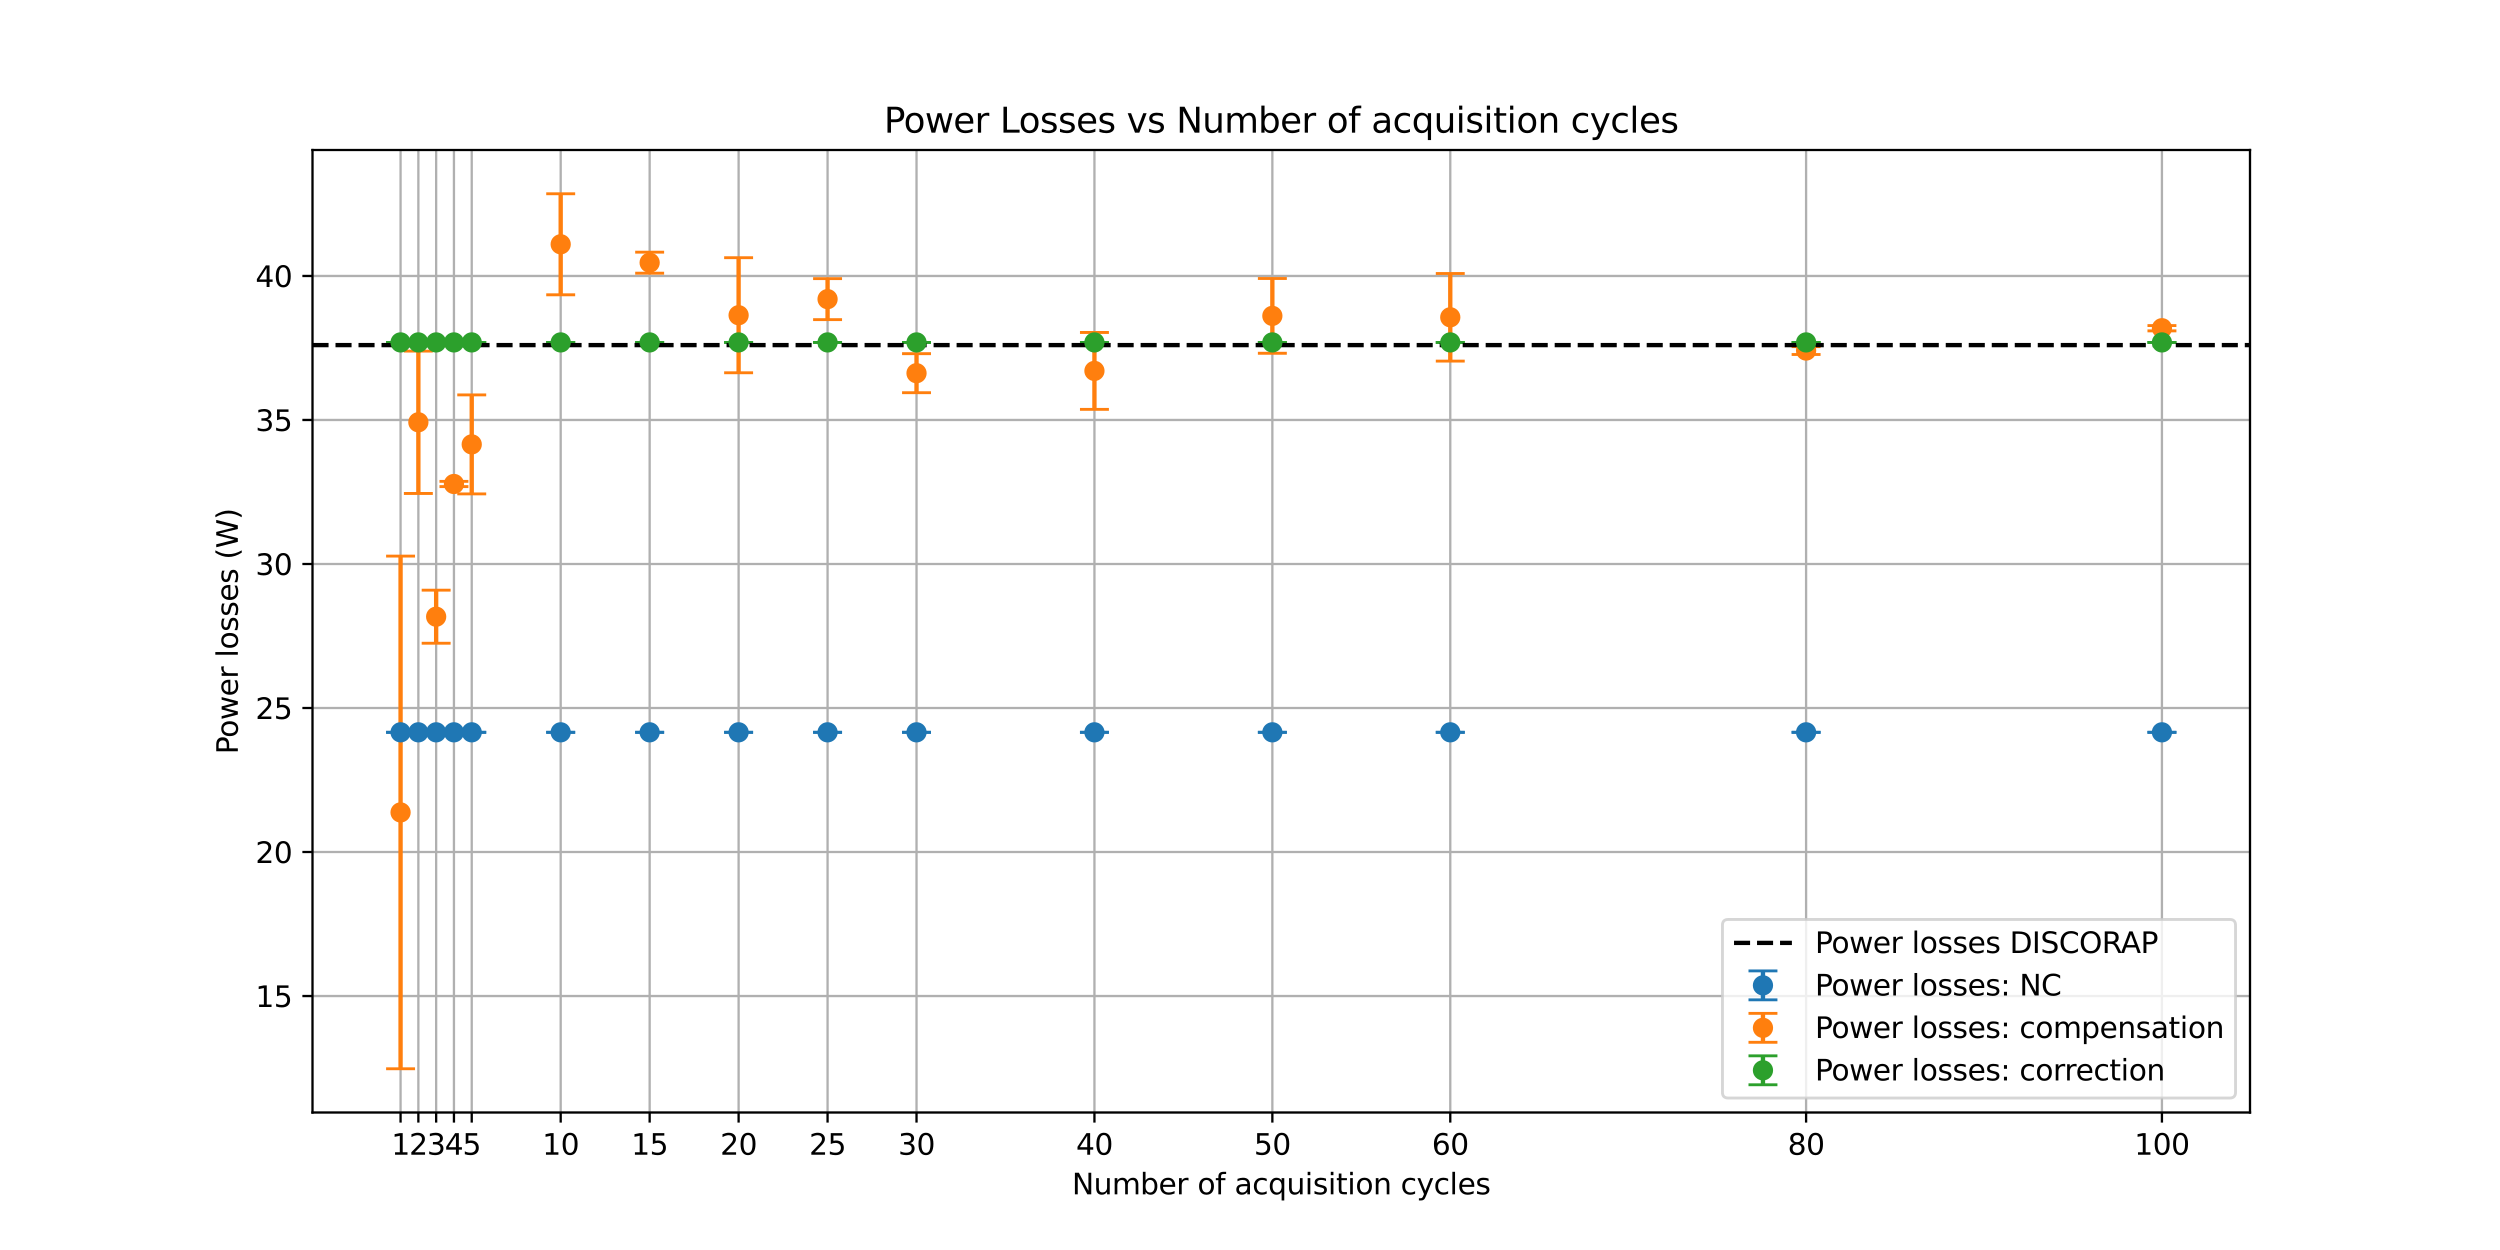 <?xml version="1.0" encoding="utf-8" standalone="no"?>
<!DOCTYPE svg PUBLIC "-//W3C//DTD SVG 1.1//EN"
  "http://www.w3.org/Graphics/SVG/1.1/DTD/svg11.dtd">
<svg xmlns:xlink="http://www.w3.org/1999/xlink" width="864pt" height="432pt" viewBox="0 0 864 432" xmlns="http://www.w3.org/2000/svg" version="1.1">
 <defs>
  <style type="text/css">*{stroke-linejoin: round; stroke-linecap: butt}</style>
 </defs>
 <g id="figure_1">
  <g id="patch_1">
   <path d="M 0 432 
L 864 432 
L 864 0 
L 0 0 
z
" style="fill: #ffffff"/>
  </g>
  <g id="axes_1">
   <g id="patch_2">
    <path d="M 108 384.48 
L 777.6 384.48 
L 777.6 51.84 
L 108 51.84 
z
" style="fill: #ffffff"/>
   </g>
   <g id="matplotlib.axis_1">
    <g id="xtick_1">
     <g id="line2d_1">
      <path d="M 138.436 384.48 
L 138.436 51.84 
" clip-path="url(#pcfc35487fc)" style="fill: none; stroke: #b0b0b0; stroke-width: 0.8; stroke-linecap: square"/>
     </g>
     <g id="line2d_2">
      <defs>
       <path id="meacc32cd2b" d="M 0 0 
L 0 3.5 
" style="stroke: #000000; stroke-width: 0.8"/>
      </defs>
      <g>
       <use xlink:href="#meacc32cd2b" x="138.436" y="384.48" style="stroke: #000000; stroke-width: 0.8"/>
      </g>
     </g>
     <g id="text_1">
      <!-- 1 -->
      <g transform="translate(135.255 399.078) scale(0.1 -0.1)">
       <defs>
        <path id="DejaVuSans-31" d="M 794 531 
L 1825 531 
L 1825 4091 
L 703 3866 
L 703 4441 
L 1819 4666 
L 2450 4666 
L 2450 531 
L 3481 531 
L 3481 0 
L 794 0 
L 794 531 
z
" transform="scale(0.016)"/>
       </defs>
       <use xlink:href="#DejaVuSans-31"/>
      </g>
     </g>
    </g>
    <g id="xtick_2">
     <g id="line2d_3">
      <path d="M 144.585 384.48 
L 144.585 51.84 
" clip-path="url(#pcfc35487fc)" style="fill: none; stroke: #b0b0b0; stroke-width: 0.8; stroke-linecap: square"/>
     </g>
     <g id="line2d_4">
      <g>
       <use xlink:href="#meacc32cd2b" x="144.585" y="384.48" style="stroke: #000000; stroke-width: 0.8"/>
      </g>
     </g>
     <g id="text_2">
      <!-- 2 -->
      <g transform="translate(141.404 399.078) scale(0.1 -0.1)">
       <defs>
        <path id="DejaVuSans-32" d="M 1228 531 
L 3431 531 
L 3431 0 
L 469 0 
L 469 531 
Q 828 903 1448 1529 
Q 2069 2156 2228 2338 
Q 2531 2678 2651 2914 
Q 2772 3150 2772 3378 
Q 2772 3750 2511 3984 
Q 2250 4219 1831 4219 
Q 1534 4219 1204 4116 
Q 875 4013 500 3803 
L 500 4441 
Q 881 4594 1212 4672 
Q 1544 4750 1819 4750 
Q 2544 4750 2975 4387 
Q 3406 4025 3406 3419 
Q 3406 3131 3298 2873 
Q 3191 2616 2906 2266 
Q 2828 2175 2409 1742 
Q 1991 1309 1228 531 
z
" transform="scale(0.016)"/>
       </defs>
       <use xlink:href="#DejaVuSans-32"/>
      </g>
     </g>
    </g>
    <g id="xtick_3">
     <g id="line2d_5">
      <path d="M 150.734 384.48 
L 150.734 51.84 
" clip-path="url(#pcfc35487fc)" style="fill: none; stroke: #b0b0b0; stroke-width: 0.8; stroke-linecap: square"/>
     </g>
     <g id="line2d_6">
      <g>
       <use xlink:href="#meacc32cd2b" x="150.734" y="384.48" style="stroke: #000000; stroke-width: 0.8"/>
      </g>
     </g>
     <g id="text_3">
      <!-- 3 -->
      <g transform="translate(147.553 399.078) scale(0.1 -0.1)">
       <defs>
        <path id="DejaVuSans-33" d="M 2597 2516 
Q 3050 2419 3304 2112 
Q 3559 1806 3559 1356 
Q 3559 666 3084 287 
Q 2609 -91 1734 -91 
Q 1441 -91 1130 -33 
Q 819 25 488 141 
L 488 750 
Q 750 597 1062 519 
Q 1375 441 1716 441 
Q 2309 441 2620 675 
Q 2931 909 2931 1356 
Q 2931 1769 2642 2001 
Q 2353 2234 1838 2234 
L 1294 2234 
L 1294 2753 
L 1863 2753 
Q 2328 2753 2575 2939 
Q 2822 3125 2822 3475 
Q 2822 3834 2567 4026 
Q 2313 4219 1838 4219 
Q 1578 4219 1281 4162 
Q 984 4106 628 3988 
L 628 4550 
Q 988 4650 1302 4700 
Q 1616 4750 1894 4750 
Q 2613 4750 3031 4423 
Q 3450 4097 3450 3541 
Q 3450 3153 3228 2886 
Q 3006 2619 2597 2516 
z
" transform="scale(0.016)"/>
       </defs>
       <use xlink:href="#DejaVuSans-33"/>
      </g>
     </g>
    </g>
    <g id="xtick_4">
     <g id="line2d_7">
      <path d="M 156.883 384.48 
L 156.883 51.84 
" clip-path="url(#pcfc35487fc)" style="fill: none; stroke: #b0b0b0; stroke-width: 0.8; stroke-linecap: square"/>
     </g>
     <g id="line2d_8">
      <g>
       <use xlink:href="#meacc32cd2b" x="156.883" y="384.48" style="stroke: #000000; stroke-width: 0.8"/>
      </g>
     </g>
     <g id="text_4">
      <!-- 4 -->
      <g transform="translate(153.701 399.078) scale(0.1 -0.1)">
       <defs>
        <path id="DejaVuSans-34" d="M 2419 4116 
L 825 1625 
L 2419 1625 
L 2419 4116 
z
M 2253 4666 
L 3047 4666 
L 3047 1625 
L 3713 1625 
L 3713 1100 
L 3047 1100 
L 3047 0 
L 2419 0 
L 2419 1100 
L 313 1100 
L 313 1709 
L 2253 4666 
z
" transform="scale(0.016)"/>
       </defs>
       <use xlink:href="#DejaVuSans-34"/>
      </g>
     </g>
    </g>
    <g id="xtick_5">
     <g id="line2d_9">
      <path d="M 163.031 384.48 
L 163.031 51.84 
" clip-path="url(#pcfc35487fc)" style="fill: none; stroke: #b0b0b0; stroke-width: 0.8; stroke-linecap: square"/>
     </g>
     <g id="line2d_10">
      <g>
       <use xlink:href="#meacc32cd2b" x="163.031" y="384.48" style="stroke: #000000; stroke-width: 0.8"/>
      </g>
     </g>
     <g id="text_5">
      <!-- 5 -->
      <g transform="translate(159.85 399.078) scale(0.1 -0.1)">
       <defs>
        <path id="DejaVuSans-35" d="M 691 4666 
L 3169 4666 
L 3169 4134 
L 1269 4134 
L 1269 2991 
Q 1406 3038 1543 3061 
Q 1681 3084 1819 3084 
Q 2600 3084 3056 2656 
Q 3513 2228 3513 1497 
Q 3513 744 3044 326 
Q 2575 -91 1722 -91 
Q 1428 -91 1123 -41 
Q 819 9 494 109 
L 494 744 
Q 775 591 1075 516 
Q 1375 441 1709 441 
Q 2250 441 2565 725 
Q 2881 1009 2881 1497 
Q 2881 1984 2565 2268 
Q 2250 2553 1709 2553 
Q 1456 2553 1204 2497 
Q 953 2441 691 2322 
L 691 4666 
z
" transform="scale(0.016)"/>
       </defs>
       <use xlink:href="#DejaVuSans-35"/>
      </g>
     </g>
    </g>
    <g id="xtick_6">
     <g id="line2d_11">
      <path d="M 193.775 384.48 
L 193.775 51.84 
" clip-path="url(#pcfc35487fc)" style="fill: none; stroke: #b0b0b0; stroke-width: 0.8; stroke-linecap: square"/>
     </g>
     <g id="line2d_12">
      <g>
       <use xlink:href="#meacc32cd2b" x="193.775" y="384.48" style="stroke: #000000; stroke-width: 0.8"/>
      </g>
     </g>
     <g id="text_6">
      <!-- 10 -->
      <g transform="translate(187.413 399.078) scale(0.1 -0.1)">
       <defs>
        <path id="DejaVuSans-30" d="M 2034 4250 
Q 1547 4250 1301 3770 
Q 1056 3291 1056 2328 
Q 1056 1369 1301 889 
Q 1547 409 2034 409 
Q 2525 409 2770 889 
Q 3016 1369 3016 2328 
Q 3016 3291 2770 3770 
Q 2525 4250 2034 4250 
z
M 2034 4750 
Q 2819 4750 3233 4129 
Q 3647 3509 3647 2328 
Q 3647 1150 3233 529 
Q 2819 -91 2034 -91 
Q 1250 -91 836 529 
Q 422 1150 422 2328 
Q 422 3509 836 4129 
Q 1250 4750 2034 4750 
z
" transform="scale(0.016)"/>
       </defs>
       <use xlink:href="#DejaVuSans-31"/>
       <use xlink:href="#DejaVuSans-30" x="63.623"/>
      </g>
     </g>
    </g>
    <g id="xtick_7">
     <g id="line2d_13">
      <path d="M 224.519 384.48 
L 224.519 51.84 
" clip-path="url(#pcfc35487fc)" style="fill: none; stroke: #b0b0b0; stroke-width: 0.8; stroke-linecap: square"/>
     </g>
     <g id="line2d_14">
      <g>
       <use xlink:href="#meacc32cd2b" x="224.519" y="384.48" style="stroke: #000000; stroke-width: 0.8"/>
      </g>
     </g>
     <g id="text_7">
      <!-- 15 -->
      <g transform="translate(218.157 399.078) scale(0.1 -0.1)">
       <use xlink:href="#DejaVuSans-31"/>
       <use xlink:href="#DejaVuSans-35" x="63.623"/>
      </g>
     </g>
    </g>
    <g id="xtick_8">
     <g id="line2d_15">
      <path d="M 255.263 384.48 
L 255.263 51.84 
" clip-path="url(#pcfc35487fc)" style="fill: none; stroke: #b0b0b0; stroke-width: 0.8; stroke-linecap: square"/>
     </g>
     <g id="line2d_16">
      <g>
       <use xlink:href="#meacc32cd2b" x="255.263" y="384.48" style="stroke: #000000; stroke-width: 0.8"/>
      </g>
     </g>
     <g id="text_8">
      <!-- 20 -->
      <g transform="translate(248.9 399.078) scale(0.1 -0.1)">
       <use xlink:href="#DejaVuSans-32"/>
       <use xlink:href="#DejaVuSans-30" x="63.623"/>
      </g>
     </g>
    </g>
    <g id="xtick_9">
     <g id="line2d_17">
      <path d="M 286.007 384.48 
L 286.007 51.84 
" clip-path="url(#pcfc35487fc)" style="fill: none; stroke: #b0b0b0; stroke-width: 0.8; stroke-linecap: square"/>
     </g>
     <g id="line2d_18">
      <g>
       <use xlink:href="#meacc32cd2b" x="286.007" y="384.48" style="stroke: #000000; stroke-width: 0.8"/>
      </g>
     </g>
     <g id="text_9">
      <!-- 25 -->
      <g transform="translate(279.644 399.078) scale(0.1 -0.1)">
       <use xlink:href="#DejaVuSans-32"/>
       <use xlink:href="#DejaVuSans-35" x="63.623"/>
      </g>
     </g>
    </g>
    <g id="xtick_10">
     <g id="line2d_19">
      <path d="M 316.75 384.48 
L 316.75 51.84 
" clip-path="url(#pcfc35487fc)" style="fill: none; stroke: #b0b0b0; stroke-width: 0.8; stroke-linecap: square"/>
     </g>
     <g id="line2d_20">
      <g>
       <use xlink:href="#meacc32cd2b" x="316.75" y="384.48" style="stroke: #000000; stroke-width: 0.8"/>
      </g>
     </g>
     <g id="text_10">
      <!-- 30 -->
      <g transform="translate(310.388 399.078) scale(0.1 -0.1)">
       <use xlink:href="#DejaVuSans-33"/>
       <use xlink:href="#DejaVuSans-30" x="63.623"/>
      </g>
     </g>
    </g>
    <g id="xtick_11">
     <g id="line2d_21">
      <path d="M 378.238 384.48 
L 378.238 51.84 
" clip-path="url(#pcfc35487fc)" style="fill: none; stroke: #b0b0b0; stroke-width: 0.8; stroke-linecap: square"/>
     </g>
     <g id="line2d_22">
      <g>
       <use xlink:href="#meacc32cd2b" x="378.238" y="384.48" style="stroke: #000000; stroke-width: 0.8"/>
      </g>
     </g>
     <g id="text_11">
      <!-- 40 -->
      <g transform="translate(371.876 399.078) scale(0.1 -0.1)">
       <use xlink:href="#DejaVuSans-34"/>
       <use xlink:href="#DejaVuSans-30" x="63.623"/>
      </g>
     </g>
    </g>
    <g id="xtick_12">
     <g id="line2d_23">
      <path d="M 439.726 384.48 
L 439.726 51.84 
" clip-path="url(#pcfc35487fc)" style="fill: none; stroke: #b0b0b0; stroke-width: 0.8; stroke-linecap: square"/>
     </g>
     <g id="line2d_24">
      <g>
       <use xlink:href="#meacc32cd2b" x="439.726" y="384.48" style="stroke: #000000; stroke-width: 0.8"/>
      </g>
     </g>
     <g id="text_12">
      <!-- 50 -->
      <g transform="translate(433.363 399.078) scale(0.1 -0.1)">
       <use xlink:href="#DejaVuSans-35"/>
       <use xlink:href="#DejaVuSans-30" x="63.623"/>
      </g>
     </g>
    </g>
    <g id="xtick_13">
     <g id="line2d_25">
      <path d="M 501.213 384.48 
L 501.213 51.84 
" clip-path="url(#pcfc35487fc)" style="fill: none; stroke: #b0b0b0; stroke-width: 0.8; stroke-linecap: square"/>
     </g>
     <g id="line2d_26">
      <g>
       <use xlink:href="#meacc32cd2b" x="501.213" y="384.48" style="stroke: #000000; stroke-width: 0.8"/>
      </g>
     </g>
     <g id="text_13">
      <!-- 60 -->
      <g transform="translate(494.851 399.078) scale(0.1 -0.1)">
       <defs>
        <path id="DejaVuSans-36" d="M 2113 2584 
Q 1688 2584 1439 2293 
Q 1191 2003 1191 1497 
Q 1191 994 1439 701 
Q 1688 409 2113 409 
Q 2538 409 2786 701 
Q 3034 994 3034 1497 
Q 3034 2003 2786 2293 
Q 2538 2584 2113 2584 
z
M 3366 4563 
L 3366 3988 
Q 3128 4100 2886 4159 
Q 2644 4219 2406 4219 
Q 1781 4219 1451 3797 
Q 1122 3375 1075 2522 
Q 1259 2794 1537 2939 
Q 1816 3084 2150 3084 
Q 2853 3084 3261 2657 
Q 3669 2231 3669 1497 
Q 3669 778 3244 343 
Q 2819 -91 2113 -91 
Q 1303 -91 875 529 
Q 447 1150 447 2328 
Q 447 3434 972 4092 
Q 1497 4750 2381 4750 
Q 2619 4750 2861 4703 
Q 3103 4656 3366 4563 
z
" transform="scale(0.016)"/>
       </defs>
       <use xlink:href="#DejaVuSans-36"/>
       <use xlink:href="#DejaVuSans-30" x="63.623"/>
      </g>
     </g>
    </g>
    <g id="xtick_14">
     <g id="line2d_27">
      <path d="M 624.188 384.48 
L 624.188 51.84 
" clip-path="url(#pcfc35487fc)" style="fill: none; stroke: #b0b0b0; stroke-width: 0.8; stroke-linecap: square"/>
     </g>
     <g id="line2d_28">
      <g>
       <use xlink:href="#meacc32cd2b" x="624.188" y="384.48" style="stroke: #000000; stroke-width: 0.8"/>
      </g>
     </g>
     <g id="text_14">
      <!-- 80 -->
      <g transform="translate(617.826 399.078) scale(0.1 -0.1)">
       <defs>
        <path id="DejaVuSans-38" d="M 2034 2216 
Q 1584 2216 1326 1975 
Q 1069 1734 1069 1313 
Q 1069 891 1326 650 
Q 1584 409 2034 409 
Q 2484 409 2743 651 
Q 3003 894 3003 1313 
Q 3003 1734 2745 1975 
Q 2488 2216 2034 2216 
z
M 1403 2484 
Q 997 2584 770 2862 
Q 544 3141 544 3541 
Q 544 4100 942 4425 
Q 1341 4750 2034 4750 
Q 2731 4750 3128 4425 
Q 3525 4100 3525 3541 
Q 3525 3141 3298 2862 
Q 3072 2584 2669 2484 
Q 3125 2378 3379 2068 
Q 3634 1759 3634 1313 
Q 3634 634 3220 271 
Q 2806 -91 2034 -91 
Q 1263 -91 848 271 
Q 434 634 434 1313 
Q 434 1759 690 2068 
Q 947 2378 1403 2484 
z
M 1172 3481 
Q 1172 3119 1398 2916 
Q 1625 2713 2034 2713 
Q 2441 2713 2670 2916 
Q 2900 3119 2900 3481 
Q 2900 3844 2670 4047 
Q 2441 4250 2034 4250 
Q 1625 4250 1398 4047 
Q 1172 3844 1172 3481 
z
" transform="scale(0.016)"/>
       </defs>
       <use xlink:href="#DejaVuSans-38"/>
       <use xlink:href="#DejaVuSans-30" x="63.623"/>
      </g>
     </g>
    </g>
    <g id="xtick_15">
     <g id="line2d_29">
      <path d="M 747.164 384.48 
L 747.164 51.84 
" clip-path="url(#pcfc35487fc)" style="fill: none; stroke: #b0b0b0; stroke-width: 0.8; stroke-linecap: square"/>
     </g>
     <g id="line2d_30">
      <g>
       <use xlink:href="#meacc32cd2b" x="747.164" y="384.48" style="stroke: #000000; stroke-width: 0.8"/>
      </g>
     </g>
     <g id="text_15">
      <!-- 100 -->
      <g transform="translate(737.62 399.078) scale(0.1 -0.1)">
       <use xlink:href="#DejaVuSans-31"/>
       <use xlink:href="#DejaVuSans-30" x="63.623"/>
       <use xlink:href="#DejaVuSans-30" x="127.246"/>
      </g>
     </g>
    </g>
    <g id="text_16">
     <!-- Number of acquisition cycles -->
     <g transform="translate(370.483 412.757) scale(0.1 -0.1)">
      <defs>
       <path id="DejaVuSans-4e" d="M 628 4666 
L 1478 4666 
L 3547 763 
L 3547 4666 
L 4159 4666 
L 4159 0 
L 3309 0 
L 1241 3903 
L 1241 0 
L 628 0 
L 628 4666 
z
" transform="scale(0.016)"/>
       <path id="DejaVuSans-75" d="M 544 1381 
L 544 3500 
L 1119 3500 
L 1119 1403 
Q 1119 906 1312 657 
Q 1506 409 1894 409 
Q 2359 409 2629 706 
Q 2900 1003 2900 1516 
L 2900 3500 
L 3475 3500 
L 3475 0 
L 2900 0 
L 2900 538 
Q 2691 219 2414 64 
Q 2138 -91 1772 -91 
Q 1169 -91 856 284 
Q 544 659 544 1381 
z
M 1991 3584 
L 1991 3584 
z
" transform="scale(0.016)"/>
       <path id="DejaVuSans-6d" d="M 3328 2828 
Q 3544 3216 3844 3400 
Q 4144 3584 4550 3584 
Q 5097 3584 5394 3201 
Q 5691 2819 5691 2113 
L 5691 0 
L 5113 0 
L 5113 2094 
Q 5113 2597 4934 2840 
Q 4756 3084 4391 3084 
Q 3944 3084 3684 2787 
Q 3425 2491 3425 1978 
L 3425 0 
L 2847 0 
L 2847 2094 
Q 2847 2600 2669 2842 
Q 2491 3084 2119 3084 
Q 1678 3084 1418 2786 
Q 1159 2488 1159 1978 
L 1159 0 
L 581 0 
L 581 3500 
L 1159 3500 
L 1159 2956 
Q 1356 3278 1631 3431 
Q 1906 3584 2284 3584 
Q 2666 3584 2933 3390 
Q 3200 3197 3328 2828 
z
" transform="scale(0.016)"/>
       <path id="DejaVuSans-62" d="M 3116 1747 
Q 3116 2381 2855 2742 
Q 2594 3103 2138 3103 
Q 1681 3103 1420 2742 
Q 1159 2381 1159 1747 
Q 1159 1113 1420 752 
Q 1681 391 2138 391 
Q 2594 391 2855 752 
Q 3116 1113 3116 1747 
z
M 1159 2969 
Q 1341 3281 1617 3432 
Q 1894 3584 2278 3584 
Q 2916 3584 3314 3078 
Q 3713 2572 3713 1747 
Q 3713 922 3314 415 
Q 2916 -91 2278 -91 
Q 1894 -91 1617 61 
Q 1341 213 1159 525 
L 1159 0 
L 581 0 
L 581 4863 
L 1159 4863 
L 1159 2969 
z
" transform="scale(0.016)"/>
       <path id="DejaVuSans-65" d="M 3597 1894 
L 3597 1613 
L 953 1613 
Q 991 1019 1311 708 
Q 1631 397 2203 397 
Q 2534 397 2845 478 
Q 3156 559 3463 722 
L 3463 178 
Q 3153 47 2828 -22 
Q 2503 -91 2169 -91 
Q 1331 -91 842 396 
Q 353 884 353 1716 
Q 353 2575 817 3079 
Q 1281 3584 2069 3584 
Q 2775 3584 3186 3129 
Q 3597 2675 3597 1894 
z
M 3022 2063 
Q 3016 2534 2758 2815 
Q 2500 3097 2075 3097 
Q 1594 3097 1305 2825 
Q 1016 2553 972 2059 
L 3022 2063 
z
" transform="scale(0.016)"/>
       <path id="DejaVuSans-72" d="M 2631 2963 
Q 2534 3019 2420 3045 
Q 2306 3072 2169 3072 
Q 1681 3072 1420 2755 
Q 1159 2438 1159 1844 
L 1159 0 
L 581 0 
L 581 3500 
L 1159 3500 
L 1159 2956 
Q 1341 3275 1631 3429 
Q 1922 3584 2338 3584 
Q 2397 3584 2469 3576 
Q 2541 3569 2628 3553 
L 2631 2963 
z
" transform="scale(0.016)"/>
       <path id="DejaVuSans-20" transform="scale(0.016)"/>
       <path id="DejaVuSans-6f" d="M 1959 3097 
Q 1497 3097 1228 2736 
Q 959 2375 959 1747 
Q 959 1119 1226 758 
Q 1494 397 1959 397 
Q 2419 397 2687 759 
Q 2956 1122 2956 1747 
Q 2956 2369 2687 2733 
Q 2419 3097 1959 3097 
z
M 1959 3584 
Q 2709 3584 3137 3096 
Q 3566 2609 3566 1747 
Q 3566 888 3137 398 
Q 2709 -91 1959 -91 
Q 1206 -91 779 398 
Q 353 888 353 1747 
Q 353 2609 779 3096 
Q 1206 3584 1959 3584 
z
" transform="scale(0.016)"/>
       <path id="DejaVuSans-66" d="M 2375 4863 
L 2375 4384 
L 1825 4384 
Q 1516 4384 1395 4259 
Q 1275 4134 1275 3809 
L 1275 3500 
L 2222 3500 
L 2222 3053 
L 1275 3053 
L 1275 0 
L 697 0 
L 697 3053 
L 147 3053 
L 147 3500 
L 697 3500 
L 697 3744 
Q 697 4328 969 4595 
Q 1241 4863 1831 4863 
L 2375 4863 
z
" transform="scale(0.016)"/>
       <path id="DejaVuSans-61" d="M 2194 1759 
Q 1497 1759 1228 1600 
Q 959 1441 959 1056 
Q 959 750 1161 570 
Q 1363 391 1709 391 
Q 2188 391 2477 730 
Q 2766 1069 2766 1631 
L 2766 1759 
L 2194 1759 
z
M 3341 1997 
L 3341 0 
L 2766 0 
L 2766 531 
Q 2569 213 2275 61 
Q 1981 -91 1556 -91 
Q 1019 -91 701 211 
Q 384 513 384 1019 
Q 384 1609 779 1909 
Q 1175 2209 1959 2209 
L 2766 2209 
L 2766 2266 
Q 2766 2663 2505 2880 
Q 2244 3097 1772 3097 
Q 1472 3097 1187 3025 
Q 903 2953 641 2809 
L 641 3341 
Q 956 3463 1253 3523 
Q 1550 3584 1831 3584 
Q 2591 3584 2966 3190 
Q 3341 2797 3341 1997 
z
" transform="scale(0.016)"/>
       <path id="DejaVuSans-63" d="M 3122 3366 
L 3122 2828 
Q 2878 2963 2633 3030 
Q 2388 3097 2138 3097 
Q 1578 3097 1268 2742 
Q 959 2388 959 1747 
Q 959 1106 1268 751 
Q 1578 397 2138 397 
Q 2388 397 2633 464 
Q 2878 531 3122 666 
L 3122 134 
Q 2881 22 2623 -34 
Q 2366 -91 2075 -91 
Q 1284 -91 818 406 
Q 353 903 353 1747 
Q 353 2603 823 3093 
Q 1294 3584 2113 3584 
Q 2378 3584 2631 3529 
Q 2884 3475 3122 3366 
z
" transform="scale(0.016)"/>
       <path id="DejaVuSans-71" d="M 947 1747 
Q 947 1113 1208 752 
Q 1469 391 1925 391 
Q 2381 391 2643 752 
Q 2906 1113 2906 1747 
Q 2906 2381 2643 2742 
Q 2381 3103 1925 3103 
Q 1469 3103 1208 2742 
Q 947 2381 947 1747 
z
M 2906 525 
Q 2725 213 2448 61 
Q 2172 -91 1784 -91 
Q 1150 -91 751 415 
Q 353 922 353 1747 
Q 353 2572 751 3078 
Q 1150 3584 1784 3584 
Q 2172 3584 2448 3432 
Q 2725 3281 2906 2969 
L 2906 3500 
L 3481 3500 
L 3481 -1331 
L 2906 -1331 
L 2906 525 
z
" transform="scale(0.016)"/>
       <path id="DejaVuSans-69" d="M 603 3500 
L 1178 3500 
L 1178 0 
L 603 0 
L 603 3500 
z
M 603 4863 
L 1178 4863 
L 1178 4134 
L 603 4134 
L 603 4863 
z
" transform="scale(0.016)"/>
       <path id="DejaVuSans-73" d="M 2834 3397 
L 2834 2853 
Q 2591 2978 2328 3040 
Q 2066 3103 1784 3103 
Q 1356 3103 1142 2972 
Q 928 2841 928 2578 
Q 928 2378 1081 2264 
Q 1234 2150 1697 2047 
L 1894 2003 
Q 2506 1872 2764 1633 
Q 3022 1394 3022 966 
Q 3022 478 2636 193 
Q 2250 -91 1575 -91 
Q 1294 -91 989 -36 
Q 684 19 347 128 
L 347 722 
Q 666 556 975 473 
Q 1284 391 1588 391 
Q 1994 391 2212 530 
Q 2431 669 2431 922 
Q 2431 1156 2273 1281 
Q 2116 1406 1581 1522 
L 1381 1569 
Q 847 1681 609 1914 
Q 372 2147 372 2553 
Q 372 3047 722 3315 
Q 1072 3584 1716 3584 
Q 2034 3584 2315 3537 
Q 2597 3491 2834 3397 
z
" transform="scale(0.016)"/>
       <path id="DejaVuSans-74" d="M 1172 4494 
L 1172 3500 
L 2356 3500 
L 2356 3053 
L 1172 3053 
L 1172 1153 
Q 1172 725 1289 603 
Q 1406 481 1766 481 
L 2356 481 
L 2356 0 
L 1766 0 
Q 1100 0 847 248 
Q 594 497 594 1153 
L 594 3053 
L 172 3053 
L 172 3500 
L 594 3500 
L 594 4494 
L 1172 4494 
z
" transform="scale(0.016)"/>
       <path id="DejaVuSans-6e" d="M 3513 2113 
L 3513 0 
L 2938 0 
L 2938 2094 
Q 2938 2591 2744 2837 
Q 2550 3084 2163 3084 
Q 1697 3084 1428 2787 
Q 1159 2491 1159 1978 
L 1159 0 
L 581 0 
L 581 3500 
L 1159 3500 
L 1159 2956 
Q 1366 3272 1645 3428 
Q 1925 3584 2291 3584 
Q 2894 3584 3203 3211 
Q 3513 2838 3513 2113 
z
" transform="scale(0.016)"/>
       <path id="DejaVuSans-79" d="M 2059 -325 
Q 1816 -950 1584 -1140 
Q 1353 -1331 966 -1331 
L 506 -1331 
L 506 -850 
L 844 -850 
Q 1081 -850 1212 -737 
Q 1344 -625 1503 -206 
L 1606 56 
L 191 3500 
L 800 3500 
L 1894 763 
L 2988 3500 
L 3597 3500 
L 2059 -325 
z
" transform="scale(0.016)"/>
       <path id="DejaVuSans-6c" d="M 603 4863 
L 1178 4863 
L 1178 0 
L 603 0 
L 603 4863 
z
" transform="scale(0.016)"/>
      </defs>
      <use xlink:href="#DejaVuSans-4e"/>
      <use xlink:href="#DejaVuSans-75" x="74.805"/>
      <use xlink:href="#DejaVuSans-6d" x="138.184"/>
      <use xlink:href="#DejaVuSans-62" x="235.596"/>
      <use xlink:href="#DejaVuSans-65" x="299.072"/>
      <use xlink:href="#DejaVuSans-72" x="360.596"/>
      <use xlink:href="#DejaVuSans-20" x="401.709"/>
      <use xlink:href="#DejaVuSans-6f" x="433.496"/>
      <use xlink:href="#DejaVuSans-66" x="494.678"/>
      <use xlink:href="#DejaVuSans-20" x="529.883"/>
      <use xlink:href="#DejaVuSans-61" x="561.67"/>
      <use xlink:href="#DejaVuSans-63" x="622.949"/>
      <use xlink:href="#DejaVuSans-71" x="677.93"/>
      <use xlink:href="#DejaVuSans-75" x="741.406"/>
      <use xlink:href="#DejaVuSans-69" x="804.785"/>
      <use xlink:href="#DejaVuSans-73" x="832.568"/>
      <use xlink:href="#DejaVuSans-69" x="884.668"/>
      <use xlink:href="#DejaVuSans-74" x="912.451"/>
      <use xlink:href="#DejaVuSans-69" x="951.66"/>
      <use xlink:href="#DejaVuSans-6f" x="979.443"/>
      <use xlink:href="#DejaVuSans-6e" x="1040.625"/>
      <use xlink:href="#DejaVuSans-20" x="1104.004"/>
      <use xlink:href="#DejaVuSans-63" x="1135.791"/>
      <use xlink:href="#DejaVuSans-79" x="1190.771"/>
      <use xlink:href="#DejaVuSans-63" x="1249.951"/>
      <use xlink:href="#DejaVuSans-6c" x="1304.932"/>
      <use xlink:href="#DejaVuSans-65" x="1332.715"/>
      <use xlink:href="#DejaVuSans-73" x="1394.238"/>
     </g>
    </g>
   </g>
   <g id="matplotlib.axis_2">
    <g id="ytick_1">
     <g id="line2d_31">
      <path d="M 108 344.222 
L 777.6 344.222 
" clip-path="url(#pcfc35487fc)" style="fill: none; stroke: #b0b0b0; stroke-width: 0.8; stroke-linecap: square"/>
     </g>
     <g id="line2d_32">
      <defs>
       <path id="m23235db35d" d="M 0 0 
L -3.5 0 
" style="stroke: #000000; stroke-width: 0.8"/>
      </defs>
      <g>
       <use xlink:href="#m23235db35d" x="108" y="344.222" style="stroke: #000000; stroke-width: 0.8"/>
      </g>
     </g>
     <g id="text_17">
      <!-- 15 -->
      <g transform="translate(88.275 348.021) scale(0.1 -0.1)">
       <use xlink:href="#DejaVuSans-31"/>
       <use xlink:href="#DejaVuSans-35" x="63.623"/>
      </g>
     </g>
    </g>
    <g id="ytick_2">
     <g id="line2d_33">
      <path d="M 108 294.453 
L 777.6 294.453 
" clip-path="url(#pcfc35487fc)" style="fill: none; stroke: #b0b0b0; stroke-width: 0.8; stroke-linecap: square"/>
     </g>
     <g id="line2d_34">
      <g>
       <use xlink:href="#m23235db35d" x="108" y="294.453" style="stroke: #000000; stroke-width: 0.8"/>
      </g>
     </g>
     <g id="text_18">
      <!-- 20 -->
      <g transform="translate(88.275 298.253) scale(0.1 -0.1)">
       <use xlink:href="#DejaVuSans-32"/>
       <use xlink:href="#DejaVuSans-30" x="63.623"/>
      </g>
     </g>
    </g>
    <g id="ytick_3">
     <g id="line2d_35">
      <path d="M 108 244.685 
L 777.6 244.685 
" clip-path="url(#pcfc35487fc)" style="fill: none; stroke: #b0b0b0; stroke-width: 0.8; stroke-linecap: square"/>
     </g>
     <g id="line2d_36">
      <g>
       <use xlink:href="#m23235db35d" x="108" y="244.685" style="stroke: #000000; stroke-width: 0.8"/>
      </g>
     </g>
     <g id="text_19">
      <!-- 25 -->
      <g transform="translate(88.275 248.484) scale(0.1 -0.1)">
       <use xlink:href="#DejaVuSans-32"/>
       <use xlink:href="#DejaVuSans-35" x="63.623"/>
      </g>
     </g>
    </g>
    <g id="ytick_4">
     <g id="line2d_37">
      <path d="M 108 194.916 
L 777.6 194.916 
" clip-path="url(#pcfc35487fc)" style="fill: none; stroke: #b0b0b0; stroke-width: 0.8; stroke-linecap: square"/>
     </g>
     <g id="line2d_38">
      <g>
       <use xlink:href="#m23235db35d" x="108" y="194.916" style="stroke: #000000; stroke-width: 0.8"/>
      </g>
     </g>
     <g id="text_20">
      <!-- 30 -->
      <g transform="translate(88.275 198.716) scale(0.1 -0.1)">
       <use xlink:href="#DejaVuSans-33"/>
       <use xlink:href="#DejaVuSans-30" x="63.623"/>
      </g>
     </g>
    </g>
    <g id="ytick_5">
     <g id="line2d_39">
      <path d="M 108 145.148 
L 777.6 145.148 
" clip-path="url(#pcfc35487fc)" style="fill: none; stroke: #b0b0b0; stroke-width: 0.8; stroke-linecap: square"/>
     </g>
     <g id="line2d_40">
      <g>
       <use xlink:href="#m23235db35d" x="108" y="145.148" style="stroke: #000000; stroke-width: 0.8"/>
      </g>
     </g>
     <g id="text_21">
      <!-- 35 -->
      <g transform="translate(88.275 148.947) scale(0.1 -0.1)">
       <use xlink:href="#DejaVuSans-33"/>
       <use xlink:href="#DejaVuSans-35" x="63.623"/>
      </g>
     </g>
    </g>
    <g id="ytick_6">
     <g id="line2d_41">
      <path d="M 108 95.38 
L 777.6 95.38 
" clip-path="url(#pcfc35487fc)" style="fill: none; stroke: #b0b0b0; stroke-width: 0.8; stroke-linecap: square"/>
     </g>
     <g id="line2d_42">
      <g>
       <use xlink:href="#m23235db35d" x="108" y="95.38" style="stroke: #000000; stroke-width: 0.8"/>
      </g>
     </g>
     <g id="text_22">
      <!-- 40 -->
      <g transform="translate(88.275 99.179) scale(0.1 -0.1)">
       <use xlink:href="#DejaVuSans-34"/>
       <use xlink:href="#DejaVuSans-30" x="63.623"/>
      </g>
     </g>
    </g>
    <g id="text_23">
     <!-- Power losses (W) -->
     <g transform="translate(82.195 260.637) rotate(-90) scale(0.1 -0.1)">
      <defs>
       <path id="DejaVuSans-50" d="M 1259 4147 
L 1259 2394 
L 2053 2394 
Q 2494 2394 2734 2622 
Q 2975 2850 2975 3272 
Q 2975 3691 2734 3919 
Q 2494 4147 2053 4147 
L 1259 4147 
z
M 628 4666 
L 2053 4666 
Q 2838 4666 3239 4311 
Q 3641 3956 3641 3272 
Q 3641 2581 3239 2228 
Q 2838 1875 2053 1875 
L 1259 1875 
L 1259 0 
L 628 0 
L 628 4666 
z
" transform="scale(0.016)"/>
       <path id="DejaVuSans-77" d="M 269 3500 
L 844 3500 
L 1563 769 
L 2278 3500 
L 2956 3500 
L 3675 769 
L 4391 3500 
L 4966 3500 
L 4050 0 
L 3372 0 
L 2619 2869 
L 1863 0 
L 1184 0 
L 269 3500 
z
" transform="scale(0.016)"/>
       <path id="DejaVuSans-28" d="M 1984 4856 
Q 1566 4138 1362 3434 
Q 1159 2731 1159 2009 
Q 1159 1288 1364 580 
Q 1569 -128 1984 -844 
L 1484 -844 
Q 1016 -109 783 600 
Q 550 1309 550 2009 
Q 550 2706 781 3412 
Q 1013 4119 1484 4856 
L 1984 4856 
z
" transform="scale(0.016)"/>
       <path id="DejaVuSans-57" d="M 213 4666 
L 850 4666 
L 1831 722 
L 2809 4666 
L 3519 4666 
L 4500 722 
L 5478 4666 
L 6119 4666 
L 4947 0 
L 4153 0 
L 3169 4050 
L 2175 0 
L 1381 0 
L 213 4666 
z
" transform="scale(0.016)"/>
       <path id="DejaVuSans-29" d="M 513 4856 
L 1013 4856 
Q 1481 4119 1714 3412 
Q 1947 2706 1947 2009 
Q 1947 1309 1714 600 
Q 1481 -109 1013 -844 
L 513 -844 
Q 928 -128 1133 580 
Q 1338 1288 1338 2009 
Q 1338 2731 1133 3434 
Q 928 4138 513 4856 
z
" transform="scale(0.016)"/>
      </defs>
      <use xlink:href="#DejaVuSans-50"/>
      <use xlink:href="#DejaVuSans-6f" x="56.678"/>
      <use xlink:href="#DejaVuSans-77" x="117.859"/>
      <use xlink:href="#DejaVuSans-65" x="199.646"/>
      <use xlink:href="#DejaVuSans-72" x="261.17"/>
      <use xlink:href="#DejaVuSans-20" x="302.283"/>
      <use xlink:href="#DejaVuSans-6c" x="334.07"/>
      <use xlink:href="#DejaVuSans-6f" x="361.854"/>
      <use xlink:href="#DejaVuSans-73" x="423.035"/>
      <use xlink:href="#DejaVuSans-73" x="475.135"/>
      <use xlink:href="#DejaVuSans-65" x="527.234"/>
      <use xlink:href="#DejaVuSans-73" x="588.758"/>
      <use xlink:href="#DejaVuSans-20" x="640.857"/>
      <use xlink:href="#DejaVuSans-28" x="672.645"/>
      <use xlink:href="#DejaVuSans-57" x="711.658"/>
      <use xlink:href="#DejaVuSans-29" x="810.535"/>
     </g>
    </g>
   </g>
   <g id="LineCollection_1">
    <path d="M 138.436 253.095 
L 138.436 253.086 
" clip-path="url(#pcfc35487fc)" style="fill: none; stroke: #1f77b4; stroke-width: 1.5"/>
    <path d="M 144.585 253.095 
L 144.585 253.086 
" clip-path="url(#pcfc35487fc)" style="fill: none; stroke: #1f77b4; stroke-width: 1.5"/>
    <path d="M 150.734 253.095 
L 150.734 253.086 
" clip-path="url(#pcfc35487fc)" style="fill: none; stroke: #1f77b4; stroke-width: 1.5"/>
    <path d="M 156.883 253.095 
L 156.883 253.086 
" clip-path="url(#pcfc35487fc)" style="fill: none; stroke: #1f77b4; stroke-width: 1.5"/>
    <path d="M 163.031 253.095 
L 163.031 253.086 
" clip-path="url(#pcfc35487fc)" style="fill: none; stroke: #1f77b4; stroke-width: 1.5"/>
    <path d="M 193.775 253.095 
L 193.775 253.086 
" clip-path="url(#pcfc35487fc)" style="fill: none; stroke: #1f77b4; stroke-width: 1.5"/>
    <path d="M 224.519 253.095 
L 224.519 253.086 
" clip-path="url(#pcfc35487fc)" style="fill: none; stroke: #1f77b4; stroke-width: 1.5"/>
    <path d="M 255.263 253.095 
L 255.263 253.086 
" clip-path="url(#pcfc35487fc)" style="fill: none; stroke: #1f77b4; stroke-width: 1.5"/>
    <path d="M 286.007 253.095 
L 286.007 253.086 
" clip-path="url(#pcfc35487fc)" style="fill: none; stroke: #1f77b4; stroke-width: 1.5"/>
    <path d="M 316.75 253.095 
L 316.75 253.086 
" clip-path="url(#pcfc35487fc)" style="fill: none; stroke: #1f77b4; stroke-width: 1.5"/>
    <path d="M 378.238 253.095 
L 378.238 253.086 
" clip-path="url(#pcfc35487fc)" style="fill: none; stroke: #1f77b4; stroke-width: 1.5"/>
    <path d="M 439.726 253.095 
L 439.726 253.086 
" clip-path="url(#pcfc35487fc)" style="fill: none; stroke: #1f77b4; stroke-width: 1.5"/>
    <path d="M 501.213 253.095 
L 501.213 253.086 
" clip-path="url(#pcfc35487fc)" style="fill: none; stroke: #1f77b4; stroke-width: 1.5"/>
    <path d="M 624.188 253.095 
L 624.188 253.086 
" clip-path="url(#pcfc35487fc)" style="fill: none; stroke: #1f77b4; stroke-width: 1.5"/>
    <path d="M 747.164 253.095 
L 747.164 253.086 
" clip-path="url(#pcfc35487fc)" style="fill: none; stroke: #1f77b4; stroke-width: 1.5"/>
   </g>
   <g id="line2d_43">
    <defs>
     <path id="me7d18a6ba7" d="M 5 0 
L -5 -0 
" style="stroke: #1f77b4"/>
    </defs>
    <g clip-path="url(#pcfc35487fc)">
     <use xlink:href="#me7d18a6ba7" x="138.436" y="253.095" style="fill: #1f77b4; stroke: #1f77b4"/>
     <use xlink:href="#me7d18a6ba7" x="144.585" y="253.095" style="fill: #1f77b4; stroke: #1f77b4"/>
     <use xlink:href="#me7d18a6ba7" x="150.734" y="253.095" style="fill: #1f77b4; stroke: #1f77b4"/>
     <use xlink:href="#me7d18a6ba7" x="156.883" y="253.095" style="fill: #1f77b4; stroke: #1f77b4"/>
     <use xlink:href="#me7d18a6ba7" x="163.031" y="253.095" style="fill: #1f77b4; stroke: #1f77b4"/>
     <use xlink:href="#me7d18a6ba7" x="193.775" y="253.095" style="fill: #1f77b4; stroke: #1f77b4"/>
     <use xlink:href="#me7d18a6ba7" x="224.519" y="253.095" style="fill: #1f77b4; stroke: #1f77b4"/>
     <use xlink:href="#me7d18a6ba7" x="255.263" y="253.095" style="fill: #1f77b4; stroke: #1f77b4"/>
     <use xlink:href="#me7d18a6ba7" x="286.007" y="253.095" style="fill: #1f77b4; stroke: #1f77b4"/>
     <use xlink:href="#me7d18a6ba7" x="316.75" y="253.095" style="fill: #1f77b4; stroke: #1f77b4"/>
     <use xlink:href="#me7d18a6ba7" x="378.238" y="253.095" style="fill: #1f77b4; stroke: #1f77b4"/>
     <use xlink:href="#me7d18a6ba7" x="439.726" y="253.095" style="fill: #1f77b4; stroke: #1f77b4"/>
     <use xlink:href="#me7d18a6ba7" x="501.213" y="253.095" style="fill: #1f77b4; stroke: #1f77b4"/>
     <use xlink:href="#me7d18a6ba7" x="624.188" y="253.095" style="fill: #1f77b4; stroke: #1f77b4"/>
     <use xlink:href="#me7d18a6ba7" x="747.164" y="253.095" style="fill: #1f77b4; stroke: #1f77b4"/>
    </g>
   </g>
   <g id="line2d_44">
    <g clip-path="url(#pcfc35487fc)">
     <use xlink:href="#me7d18a6ba7" x="138.436" y="253.086" style="fill: #1f77b4; stroke: #1f77b4"/>
     <use xlink:href="#me7d18a6ba7" x="144.585" y="253.086" style="fill: #1f77b4; stroke: #1f77b4"/>
     <use xlink:href="#me7d18a6ba7" x="150.734" y="253.086" style="fill: #1f77b4; stroke: #1f77b4"/>
     <use xlink:href="#me7d18a6ba7" x="156.883" y="253.086" style="fill: #1f77b4; stroke: #1f77b4"/>
     <use xlink:href="#me7d18a6ba7" x="163.031" y="253.086" style="fill: #1f77b4; stroke: #1f77b4"/>
     <use xlink:href="#me7d18a6ba7" x="193.775" y="253.086" style="fill: #1f77b4; stroke: #1f77b4"/>
     <use xlink:href="#me7d18a6ba7" x="224.519" y="253.086" style="fill: #1f77b4; stroke: #1f77b4"/>
     <use xlink:href="#me7d18a6ba7" x="255.263" y="253.086" style="fill: #1f77b4; stroke: #1f77b4"/>
     <use xlink:href="#me7d18a6ba7" x="286.007" y="253.086" style="fill: #1f77b4; stroke: #1f77b4"/>
     <use xlink:href="#me7d18a6ba7" x="316.75" y="253.086" style="fill: #1f77b4; stroke: #1f77b4"/>
     <use xlink:href="#me7d18a6ba7" x="378.238" y="253.086" style="fill: #1f77b4; stroke: #1f77b4"/>
     <use xlink:href="#me7d18a6ba7" x="439.726" y="253.086" style="fill: #1f77b4; stroke: #1f77b4"/>
     <use xlink:href="#me7d18a6ba7" x="501.213" y="253.086" style="fill: #1f77b4; stroke: #1f77b4"/>
     <use xlink:href="#me7d18a6ba7" x="624.188" y="253.086" style="fill: #1f77b4; stroke: #1f77b4"/>
     <use xlink:href="#me7d18a6ba7" x="747.164" y="253.086" style="fill: #1f77b4; stroke: #1f77b4"/>
    </g>
   </g>
   <g id="LineCollection_2">
    <path d="M 138.436 369.36 
L 138.436 192.19 
" clip-path="url(#pcfc35487fc)" style="fill: none; stroke: #ff7f0e; stroke-width: 1.5"/>
    <path d="M 144.585 170.54 
L 144.585 121.335 
" clip-path="url(#pcfc35487fc)" style="fill: none; stroke: #ff7f0e; stroke-width: 1.5"/>
    <path d="M 150.734 222.3 
L 150.734 203.959 
" clip-path="url(#pcfc35487fc)" style="fill: none; stroke: #ff7f0e; stroke-width: 1.5"/>
    <path d="M 156.883 168.17 
L 156.883 166.367 
" clip-path="url(#pcfc35487fc)" style="fill: none; stroke: #ff7f0e; stroke-width: 1.5"/>
    <path d="M 163.031 170.688 
L 163.031 136.476 
" clip-path="url(#pcfc35487fc)" style="fill: none; stroke: #ff7f0e; stroke-width: 1.5"/>
    <path d="M 193.775 101.886 
L 193.775 66.96 
" clip-path="url(#pcfc35487fc)" style="fill: none; stroke: #ff7f0e; stroke-width: 1.5"/>
    <path d="M 224.519 94.415 
L 224.519 87.15 
" clip-path="url(#pcfc35487fc)" style="fill: none; stroke: #ff7f0e; stroke-width: 1.5"/>
    <path d="M 255.263 128.824 
L 255.263 89.061 
" clip-path="url(#pcfc35487fc)" style="fill: none; stroke: #ff7f0e; stroke-width: 1.5"/>
    <path d="M 286.007 110.462 
L 286.007 96.299 
" clip-path="url(#pcfc35487fc)" style="fill: none; stroke: #ff7f0e; stroke-width: 1.5"/>
    <path d="M 316.75 135.721 
L 316.75 122.231 
" clip-path="url(#pcfc35487fc)" style="fill: none; stroke: #ff7f0e; stroke-width: 1.5"/>
    <path d="M 378.238 141.472 
L 378.238 114.9 
" clip-path="url(#pcfc35487fc)" style="fill: none; stroke: #ff7f0e; stroke-width: 1.5"/>
    <path d="M 439.726 122.089 
L 439.726 96.253 
" clip-path="url(#pcfc35487fc)" style="fill: none; stroke: #ff7f0e; stroke-width: 1.5"/>
    <path d="M 501.213 124.796 
L 501.213 94.52 
" clip-path="url(#pcfc35487fc)" style="fill: none; stroke: #ff7f0e; stroke-width: 1.5"/>
    <path d="M 624.188 122.513 
L 624.188 119.782 
" clip-path="url(#pcfc35487fc)" style="fill: none; stroke: #ff7f0e; stroke-width: 1.5"/>
    <path d="M 747.164 114.348 
L 747.164 112.517 
" clip-path="url(#pcfc35487fc)" style="fill: none; stroke: #ff7f0e; stroke-width: 1.5"/>
   </g>
   <g id="line2d_45">
    <defs>
     <path id="md79ec73230" d="M 5 0 
L -5 -0 
" style="stroke: #ff7f0e"/>
    </defs>
    <g clip-path="url(#pcfc35487fc)">
     <use xlink:href="#md79ec73230" x="138.436" y="369.36" style="fill: #ff7f0e; stroke: #ff7f0e"/>
     <use xlink:href="#md79ec73230" x="144.585" y="170.54" style="fill: #ff7f0e; stroke: #ff7f0e"/>
     <use xlink:href="#md79ec73230" x="150.734" y="222.3" style="fill: #ff7f0e; stroke: #ff7f0e"/>
     <use xlink:href="#md79ec73230" x="156.883" y="168.17" style="fill: #ff7f0e; stroke: #ff7f0e"/>
     <use xlink:href="#md79ec73230" x="163.031" y="170.688" style="fill: #ff7f0e; stroke: #ff7f0e"/>
     <use xlink:href="#md79ec73230" x="193.775" y="101.886" style="fill: #ff7f0e; stroke: #ff7f0e"/>
     <use xlink:href="#md79ec73230" x="224.519" y="94.415" style="fill: #ff7f0e; stroke: #ff7f0e"/>
     <use xlink:href="#md79ec73230" x="255.263" y="128.824" style="fill: #ff7f0e; stroke: #ff7f0e"/>
     <use xlink:href="#md79ec73230" x="286.007" y="110.462" style="fill: #ff7f0e; stroke: #ff7f0e"/>
     <use xlink:href="#md79ec73230" x="316.75" y="135.721" style="fill: #ff7f0e; stroke: #ff7f0e"/>
     <use xlink:href="#md79ec73230" x="378.238" y="141.472" style="fill: #ff7f0e; stroke: #ff7f0e"/>
     <use xlink:href="#md79ec73230" x="439.726" y="122.089" style="fill: #ff7f0e; stroke: #ff7f0e"/>
     <use xlink:href="#md79ec73230" x="501.213" y="124.796" style="fill: #ff7f0e; stroke: #ff7f0e"/>
     <use xlink:href="#md79ec73230" x="624.188" y="122.513" style="fill: #ff7f0e; stroke: #ff7f0e"/>
     <use xlink:href="#md79ec73230" x="747.164" y="114.348" style="fill: #ff7f0e; stroke: #ff7f0e"/>
    </g>
   </g>
   <g id="line2d_46">
    <g clip-path="url(#pcfc35487fc)">
     <use xlink:href="#md79ec73230" x="138.436" y="192.19" style="fill: #ff7f0e; stroke: #ff7f0e"/>
     <use xlink:href="#md79ec73230" x="144.585" y="121.335" style="fill: #ff7f0e; stroke: #ff7f0e"/>
     <use xlink:href="#md79ec73230" x="150.734" y="203.959" style="fill: #ff7f0e; stroke: #ff7f0e"/>
     <use xlink:href="#md79ec73230" x="156.883" y="166.367" style="fill: #ff7f0e; stroke: #ff7f0e"/>
     <use xlink:href="#md79ec73230" x="163.031" y="136.476" style="fill: #ff7f0e; stroke: #ff7f0e"/>
     <use xlink:href="#md79ec73230" x="193.775" y="66.96" style="fill: #ff7f0e; stroke: #ff7f0e"/>
     <use xlink:href="#md79ec73230" x="224.519" y="87.15" style="fill: #ff7f0e; stroke: #ff7f0e"/>
     <use xlink:href="#md79ec73230" x="255.263" y="89.061" style="fill: #ff7f0e; stroke: #ff7f0e"/>
     <use xlink:href="#md79ec73230" x="286.007" y="96.299" style="fill: #ff7f0e; stroke: #ff7f0e"/>
     <use xlink:href="#md79ec73230" x="316.75" y="122.231" style="fill: #ff7f0e; stroke: #ff7f0e"/>
     <use xlink:href="#md79ec73230" x="378.238" y="114.9" style="fill: #ff7f0e; stroke: #ff7f0e"/>
     <use xlink:href="#md79ec73230" x="439.726" y="96.253" style="fill: #ff7f0e; stroke: #ff7f0e"/>
     <use xlink:href="#md79ec73230" x="501.213" y="94.52" style="fill: #ff7f0e; stroke: #ff7f0e"/>
     <use xlink:href="#md79ec73230" x="624.188" y="119.782" style="fill: #ff7f0e; stroke: #ff7f0e"/>
     <use xlink:href="#md79ec73230" x="747.164" y="112.517" style="fill: #ff7f0e; stroke: #ff7f0e"/>
    </g>
   </g>
   <g id="LineCollection_3">
    <path d="M 138.436 118.341 
L 138.436 118.34 
" clip-path="url(#pcfc35487fc)" style="fill: none; stroke: #2ca02c; stroke-width: 1.5"/>
    <path d="M 144.585 118.341 
L 144.585 118.34 
" clip-path="url(#pcfc35487fc)" style="fill: none; stroke: #2ca02c; stroke-width: 1.5"/>
    <path d="M 150.734 118.341 
L 150.734 118.34 
" clip-path="url(#pcfc35487fc)" style="fill: none; stroke: #2ca02c; stroke-width: 1.5"/>
    <path d="M 156.883 118.341 
L 156.883 118.34 
" clip-path="url(#pcfc35487fc)" style="fill: none; stroke: #2ca02c; stroke-width: 1.5"/>
    <path d="M 163.031 118.341 
L 163.031 118.34 
" clip-path="url(#pcfc35487fc)" style="fill: none; stroke: #2ca02c; stroke-width: 1.5"/>
    <path d="M 193.775 118.341 
L 193.775 118.34 
" clip-path="url(#pcfc35487fc)" style="fill: none; stroke: #2ca02c; stroke-width: 1.5"/>
    <path d="M 224.519 118.341 
L 224.519 118.34 
" clip-path="url(#pcfc35487fc)" style="fill: none; stroke: #2ca02c; stroke-width: 1.5"/>
    <path d="M 255.263 118.341 
L 255.263 118.34 
" clip-path="url(#pcfc35487fc)" style="fill: none; stroke: #2ca02c; stroke-width: 1.5"/>
    <path d="M 286.007 118.341 
L 286.007 118.34 
" clip-path="url(#pcfc35487fc)" style="fill: none; stroke: #2ca02c; stroke-width: 1.5"/>
    <path d="M 316.75 118.341 
L 316.75 118.34 
" clip-path="url(#pcfc35487fc)" style="fill: none; stroke: #2ca02c; stroke-width: 1.5"/>
    <path d="M 378.238 118.341 
L 378.238 118.34 
" clip-path="url(#pcfc35487fc)" style="fill: none; stroke: #2ca02c; stroke-width: 1.5"/>
    <path d="M 439.726 118.341 
L 439.726 118.34 
" clip-path="url(#pcfc35487fc)" style="fill: none; stroke: #2ca02c; stroke-width: 1.5"/>
    <path d="M 501.213 118.341 
L 501.213 118.34 
" clip-path="url(#pcfc35487fc)" style="fill: none; stroke: #2ca02c; stroke-width: 1.5"/>
    <path d="M 624.188 118.341 
L 624.188 118.34 
" clip-path="url(#pcfc35487fc)" style="fill: none; stroke: #2ca02c; stroke-width: 1.5"/>
    <path d="M 747.164 118.341 
L 747.164 118.34 
" clip-path="url(#pcfc35487fc)" style="fill: none; stroke: #2ca02c; stroke-width: 1.5"/>
   </g>
   <g id="line2d_47">
    <defs>
     <path id="md88a0914ee" d="M 5 0 
L -5 -0 
" style="stroke: #2ca02c"/>
    </defs>
    <g clip-path="url(#pcfc35487fc)">
     <use xlink:href="#md88a0914ee" x="138.436" y="118.341" style="fill: #2ca02c; stroke: #2ca02c"/>
     <use xlink:href="#md88a0914ee" x="144.585" y="118.341" style="fill: #2ca02c; stroke: #2ca02c"/>
     <use xlink:href="#md88a0914ee" x="150.734" y="118.341" style="fill: #2ca02c; stroke: #2ca02c"/>
     <use xlink:href="#md88a0914ee" x="156.883" y="118.341" style="fill: #2ca02c; stroke: #2ca02c"/>
     <use xlink:href="#md88a0914ee" x="163.031" y="118.341" style="fill: #2ca02c; stroke: #2ca02c"/>
     <use xlink:href="#md88a0914ee" x="193.775" y="118.341" style="fill: #2ca02c; stroke: #2ca02c"/>
     <use xlink:href="#md88a0914ee" x="224.519" y="118.341" style="fill: #2ca02c; stroke: #2ca02c"/>
     <use xlink:href="#md88a0914ee" x="255.263" y="118.341" style="fill: #2ca02c; stroke: #2ca02c"/>
     <use xlink:href="#md88a0914ee" x="286.007" y="118.341" style="fill: #2ca02c; stroke: #2ca02c"/>
     <use xlink:href="#md88a0914ee" x="316.75" y="118.341" style="fill: #2ca02c; stroke: #2ca02c"/>
     <use xlink:href="#md88a0914ee" x="378.238" y="118.341" style="fill: #2ca02c; stroke: #2ca02c"/>
     <use xlink:href="#md88a0914ee" x="439.726" y="118.341" style="fill: #2ca02c; stroke: #2ca02c"/>
     <use xlink:href="#md88a0914ee" x="501.213" y="118.341" style="fill: #2ca02c; stroke: #2ca02c"/>
     <use xlink:href="#md88a0914ee" x="624.188" y="118.341" style="fill: #2ca02c; stroke: #2ca02c"/>
     <use xlink:href="#md88a0914ee" x="747.164" y="118.341" style="fill: #2ca02c; stroke: #2ca02c"/>
    </g>
   </g>
   <g id="line2d_48">
    <g clip-path="url(#pcfc35487fc)">
     <use xlink:href="#md88a0914ee" x="138.436" y="118.34" style="fill: #2ca02c; stroke: #2ca02c"/>
     <use xlink:href="#md88a0914ee" x="144.585" y="118.34" style="fill: #2ca02c; stroke: #2ca02c"/>
     <use xlink:href="#md88a0914ee" x="150.734" y="118.34" style="fill: #2ca02c; stroke: #2ca02c"/>
     <use xlink:href="#md88a0914ee" x="156.883" y="118.34" style="fill: #2ca02c; stroke: #2ca02c"/>
     <use xlink:href="#md88a0914ee" x="163.031" y="118.34" style="fill: #2ca02c; stroke: #2ca02c"/>
     <use xlink:href="#md88a0914ee" x="193.775" y="118.34" style="fill: #2ca02c; stroke: #2ca02c"/>
     <use xlink:href="#md88a0914ee" x="224.519" y="118.34" style="fill: #2ca02c; stroke: #2ca02c"/>
     <use xlink:href="#md88a0914ee" x="255.263" y="118.34" style="fill: #2ca02c; stroke: #2ca02c"/>
     <use xlink:href="#md88a0914ee" x="286.007" y="118.34" style="fill: #2ca02c; stroke: #2ca02c"/>
     <use xlink:href="#md88a0914ee" x="316.75" y="118.34" style="fill: #2ca02c; stroke: #2ca02c"/>
     <use xlink:href="#md88a0914ee" x="378.238" y="118.34" style="fill: #2ca02c; stroke: #2ca02c"/>
     <use xlink:href="#md88a0914ee" x="439.726" y="118.34" style="fill: #2ca02c; stroke: #2ca02c"/>
     <use xlink:href="#md88a0914ee" x="501.213" y="118.34" style="fill: #2ca02c; stroke: #2ca02c"/>
     <use xlink:href="#md88a0914ee" x="624.188" y="118.34" style="fill: #2ca02c; stroke: #2ca02c"/>
     <use xlink:href="#md88a0914ee" x="747.164" y="118.34" style="fill: #2ca02c; stroke: #2ca02c"/>
    </g>
   </g>
   <g id="line2d_49">
    <path d="M 108 119.268 
L 777.6 119.268 
" clip-path="url(#pcfc35487fc)" style="fill: none; stroke-dasharray: 5.55,2.4; stroke-dashoffset: 0; stroke: #000000; stroke-width: 1.5"/>
   </g>
   <g id="line2d_50">
    <defs>
     <path id="m41ea5d22d4" d="M 0 3 
C 0.796 3 1.559 2.684 2.121 2.121 
C 2.684 1.559 3 0.796 3 0 
C 3 -0.796 2.684 -1.559 2.121 -2.121 
C 1.559 -2.684 0.796 -3 0 -3 
C -0.796 -3 -1.559 -2.684 -2.121 -2.121 
C -2.684 -1.559 -3 -0.796 -3 0 
C -3 0.796 -2.684 1.559 -2.121 2.121 
C -1.559 2.684 -0.796 3 0 3 
z
" style="stroke: #1f77b4"/>
    </defs>
    <g clip-path="url(#pcfc35487fc)">
     <use xlink:href="#m41ea5d22d4" x="138.436" y="253.09" style="fill: #1f77b4; stroke: #1f77b4"/>
     <use xlink:href="#m41ea5d22d4" x="144.585" y="253.09" style="fill: #1f77b4; stroke: #1f77b4"/>
     <use xlink:href="#m41ea5d22d4" x="150.734" y="253.09" style="fill: #1f77b4; stroke: #1f77b4"/>
     <use xlink:href="#m41ea5d22d4" x="156.883" y="253.09" style="fill: #1f77b4; stroke: #1f77b4"/>
     <use xlink:href="#m41ea5d22d4" x="163.031" y="253.09" style="fill: #1f77b4; stroke: #1f77b4"/>
     <use xlink:href="#m41ea5d22d4" x="193.775" y="253.09" style="fill: #1f77b4; stroke: #1f77b4"/>
     <use xlink:href="#m41ea5d22d4" x="224.519" y="253.09" style="fill: #1f77b4; stroke: #1f77b4"/>
     <use xlink:href="#m41ea5d22d4" x="255.263" y="253.09" style="fill: #1f77b4; stroke: #1f77b4"/>
     <use xlink:href="#m41ea5d22d4" x="286.007" y="253.09" style="fill: #1f77b4; stroke: #1f77b4"/>
     <use xlink:href="#m41ea5d22d4" x="316.75" y="253.09" style="fill: #1f77b4; stroke: #1f77b4"/>
     <use xlink:href="#m41ea5d22d4" x="378.238" y="253.09" style="fill: #1f77b4; stroke: #1f77b4"/>
     <use xlink:href="#m41ea5d22d4" x="439.726" y="253.09" style="fill: #1f77b4; stroke: #1f77b4"/>
     <use xlink:href="#m41ea5d22d4" x="501.213" y="253.09" style="fill: #1f77b4; stroke: #1f77b4"/>
     <use xlink:href="#m41ea5d22d4" x="624.188" y="253.09" style="fill: #1f77b4; stroke: #1f77b4"/>
     <use xlink:href="#m41ea5d22d4" x="747.164" y="253.09" style="fill: #1f77b4; stroke: #1f77b4"/>
    </g>
   </g>
   <g id="line2d_51">
    <defs>
     <path id="m2215525ee9" d="M 0 3 
C 0.796 3 1.559 2.684 2.121 2.121 
C 2.684 1.559 3 0.796 3 0 
C 3 -0.796 2.684 -1.559 2.121 -2.121 
C 1.559 -2.684 0.796 -3 0 -3 
C -0.796 -3 -1.559 -2.684 -2.121 -2.121 
C -2.684 -1.559 -3 -0.796 -3 0 
C -3 0.796 -2.684 1.559 -2.121 2.121 
C -1.559 2.684 -0.796 3 0 3 
z
" style="stroke: #ff7f0e"/>
    </defs>
    <g clip-path="url(#pcfc35487fc)">
     <use xlink:href="#m2215525ee9" x="138.436" y="280.775" style="fill: #ff7f0e; stroke: #ff7f0e"/>
     <use xlink:href="#m2215525ee9" x="144.585" y="145.938" style="fill: #ff7f0e; stroke: #ff7f0e"/>
     <use xlink:href="#m2215525ee9" x="150.734" y="213.13" style="fill: #ff7f0e; stroke: #ff7f0e"/>
     <use xlink:href="#m2215525ee9" x="156.883" y="167.268" style="fill: #ff7f0e; stroke: #ff7f0e"/>
     <use xlink:href="#m2215525ee9" x="163.031" y="153.582" style="fill: #ff7f0e; stroke: #ff7f0e"/>
     <use xlink:href="#m2215525ee9" x="193.775" y="84.423" style="fill: #ff7f0e; stroke: #ff7f0e"/>
     <use xlink:href="#m2215525ee9" x="224.519" y="90.783" style="fill: #ff7f0e; stroke: #ff7f0e"/>
     <use xlink:href="#m2215525ee9" x="255.263" y="108.942" style="fill: #ff7f0e; stroke: #ff7f0e"/>
     <use xlink:href="#m2215525ee9" x="286.007" y="103.381" style="fill: #ff7f0e; stroke: #ff7f0e"/>
     <use xlink:href="#m2215525ee9" x="316.75" y="128.976" style="fill: #ff7f0e; stroke: #ff7f0e"/>
     <use xlink:href="#m2215525ee9" x="378.238" y="128.186" style="fill: #ff7f0e; stroke: #ff7f0e"/>
     <use xlink:href="#m2215525ee9" x="439.726" y="109.171" style="fill: #ff7f0e; stroke: #ff7f0e"/>
     <use xlink:href="#m2215525ee9" x="501.213" y="109.658" style="fill: #ff7f0e; stroke: #ff7f0e"/>
     <use xlink:href="#m2215525ee9" x="624.188" y="121.147" style="fill: #ff7f0e; stroke: #ff7f0e"/>
     <use xlink:href="#m2215525ee9" x="747.164" y="113.433" style="fill: #ff7f0e; stroke: #ff7f0e"/>
    </g>
   </g>
   <g id="line2d_52">
    <defs>
     <path id="m742ffe7961" d="M 0 3 
C 0.796 3 1.559 2.684 2.121 2.121 
C 2.684 1.559 3 0.796 3 0 
C 3 -0.796 2.684 -1.559 2.121 -2.121 
C 1.559 -2.684 0.796 -3 0 -3 
C -0.796 -3 -1.559 -2.684 -2.121 -2.121 
C -2.684 -1.559 -3 -0.796 -3 0 
C -3 0.796 -2.684 1.559 -2.121 2.121 
C -1.559 2.684 -0.796 3 0 3 
z
" style="stroke: #2ca02c"/>
    </defs>
    <g clip-path="url(#pcfc35487fc)">
     <use xlink:href="#m742ffe7961" x="138.436" y="118.34" style="fill: #2ca02c; stroke: #2ca02c"/>
     <use xlink:href="#m742ffe7961" x="144.585" y="118.34" style="fill: #2ca02c; stroke: #2ca02c"/>
     <use xlink:href="#m742ffe7961" x="150.734" y="118.34" style="fill: #2ca02c; stroke: #2ca02c"/>
     <use xlink:href="#m742ffe7961" x="156.883" y="118.34" style="fill: #2ca02c; stroke: #2ca02c"/>
     <use xlink:href="#m742ffe7961" x="163.031" y="118.34" style="fill: #2ca02c; stroke: #2ca02c"/>
     <use xlink:href="#m742ffe7961" x="193.775" y="118.34" style="fill: #2ca02c; stroke: #2ca02c"/>
     <use xlink:href="#m742ffe7961" x="224.519" y="118.34" style="fill: #2ca02c; stroke: #2ca02c"/>
     <use xlink:href="#m742ffe7961" x="255.263" y="118.34" style="fill: #2ca02c; stroke: #2ca02c"/>
     <use xlink:href="#m742ffe7961" x="286.007" y="118.34" style="fill: #2ca02c; stroke: #2ca02c"/>
     <use xlink:href="#m742ffe7961" x="316.75" y="118.34" style="fill: #2ca02c; stroke: #2ca02c"/>
     <use xlink:href="#m742ffe7961" x="378.238" y="118.34" style="fill: #2ca02c; stroke: #2ca02c"/>
     <use xlink:href="#m742ffe7961" x="439.726" y="118.34" style="fill: #2ca02c; stroke: #2ca02c"/>
     <use xlink:href="#m742ffe7961" x="501.213" y="118.34" style="fill: #2ca02c; stroke: #2ca02c"/>
     <use xlink:href="#m742ffe7961" x="624.188" y="118.34" style="fill: #2ca02c; stroke: #2ca02c"/>
     <use xlink:href="#m742ffe7961" x="747.164" y="118.34" style="fill: #2ca02c; stroke: #2ca02c"/>
    </g>
   </g>
   <g id="patch_3">
    <path d="M 108 384.48 
L 108 51.84 
" style="fill: none; stroke: #000000; stroke-width: 0.8; stroke-linejoin: miter; stroke-linecap: square"/>
   </g>
   <g id="patch_4">
    <path d="M 777.6 384.48 
L 777.6 51.84 
" style="fill: none; stroke: #000000; stroke-width: 0.8; stroke-linejoin: miter; stroke-linecap: square"/>
   </g>
   <g id="patch_5">
    <path d="M 108 384.48 
L 777.6 384.48 
" style="fill: none; stroke: #000000; stroke-width: 0.8; stroke-linejoin: miter; stroke-linecap: square"/>
   </g>
   <g id="patch_6">
    <path d="M 108 51.84 
L 777.6 51.84 
" style="fill: none; stroke: #000000; stroke-width: 0.8; stroke-linejoin: miter; stroke-linecap: square"/>
   </g>
   <g id="text_24">
    <!-- Power Losses vs Number of acquisition cycles -->
    <g transform="translate(305.507 45.84) scale(0.12 -0.12)">
     <defs>
      <path id="DejaVuSans-4c" d="M 628 4666 
L 1259 4666 
L 1259 531 
L 3531 531 
L 3531 0 
L 628 0 
L 628 4666 
z
" transform="scale(0.016)"/>
      <path id="DejaVuSans-76" d="M 191 3500 
L 800 3500 
L 1894 563 
L 2988 3500 
L 3597 3500 
L 2284 0 
L 1503 0 
L 191 3500 
z
" transform="scale(0.016)"/>
     </defs>
     <use xlink:href="#DejaVuSans-50"/>
     <use xlink:href="#DejaVuSans-6f" x="56.678"/>
     <use xlink:href="#DejaVuSans-77" x="117.859"/>
     <use xlink:href="#DejaVuSans-65" x="199.646"/>
     <use xlink:href="#DejaVuSans-72" x="261.17"/>
     <use xlink:href="#DejaVuSans-20" x="302.283"/>
     <use xlink:href="#DejaVuSans-4c" x="334.07"/>
     <use xlink:href="#DejaVuSans-6f" x="388.033"/>
     <use xlink:href="#DejaVuSans-73" x="449.215"/>
     <use xlink:href="#DejaVuSans-73" x="501.314"/>
     <use xlink:href="#DejaVuSans-65" x="553.414"/>
     <use xlink:href="#DejaVuSans-73" x="614.938"/>
     <use xlink:href="#DejaVuSans-20" x="667.037"/>
     <use xlink:href="#DejaVuSans-76" x="698.824"/>
     <use xlink:href="#DejaVuSans-73" x="758.004"/>
     <use xlink:href="#DejaVuSans-20" x="810.104"/>
     <use xlink:href="#DejaVuSans-4e" x="841.891"/>
     <use xlink:href="#DejaVuSans-75" x="916.695"/>
     <use xlink:href="#DejaVuSans-6d" x="980.074"/>
     <use xlink:href="#DejaVuSans-62" x="1077.486"/>
     <use xlink:href="#DejaVuSans-65" x="1140.963"/>
     <use xlink:href="#DejaVuSans-72" x="1202.486"/>
     <use xlink:href="#DejaVuSans-20" x="1243.6"/>
     <use xlink:href="#DejaVuSans-6f" x="1275.387"/>
     <use xlink:href="#DejaVuSans-66" x="1336.568"/>
     <use xlink:href="#DejaVuSans-20" x="1371.773"/>
     <use xlink:href="#DejaVuSans-61" x="1403.561"/>
     <use xlink:href="#DejaVuSans-63" x="1464.84"/>
     <use xlink:href="#DejaVuSans-71" x="1519.82"/>
     <use xlink:href="#DejaVuSans-75" x="1583.297"/>
     <use xlink:href="#DejaVuSans-69" x="1646.676"/>
     <use xlink:href="#DejaVuSans-73" x="1674.459"/>
     <use xlink:href="#DejaVuSans-69" x="1726.559"/>
     <use xlink:href="#DejaVuSans-74" x="1754.342"/>
     <use xlink:href="#DejaVuSans-69" x="1793.551"/>
     <use xlink:href="#DejaVuSans-6f" x="1821.334"/>
     <use xlink:href="#DejaVuSans-6e" x="1882.516"/>
     <use xlink:href="#DejaVuSans-20" x="1945.895"/>
     <use xlink:href="#DejaVuSans-63" x="1977.682"/>
     <use xlink:href="#DejaVuSans-79" x="2032.662"/>
     <use xlink:href="#DejaVuSans-63" x="2091.842"/>
     <use xlink:href="#DejaVuSans-6c" x="2146.822"/>
     <use xlink:href="#DejaVuSans-65" x="2174.605"/>
     <use xlink:href="#DejaVuSans-73" x="2236.129"/>
    </g>
   </g>
   <g id="legend_1">
    <g id="patch_7">
     <path d="M 597.28 379.48 
L 770.6 379.48 
Q 772.6 379.48 772.6 377.48 
L 772.6 319.767 
Q 772.6 317.767 770.6 317.767 
L 597.28 317.767 
Q 595.28 317.767 595.28 319.767 
L 595.28 377.48 
Q 595.28 379.48 597.28 379.48 
z
" style="fill: #ffffff; opacity: 0.8; stroke: #cccccc; stroke-linejoin: miter"/>
    </g>
    <g id="line2d_53">
     <path d="M 599.28 325.866 
L 609.28 325.866 
L 619.28 325.866 
" style="fill: none; stroke-dasharray: 5.55,2.4; stroke-dashoffset: 0; stroke: #000000; stroke-width: 1.5"/>
    </g>
    <g id="text_25">
     <!-- Power losses DISCORAP -->
     <g transform="translate(627.28 329.366) scale(0.1 -0.1)">
      <defs>
       <path id="DejaVuSans-44" d="M 1259 4147 
L 1259 519 
L 2022 519 
Q 2988 519 3436 956 
Q 3884 1394 3884 2338 
Q 3884 3275 3436 3711 
Q 2988 4147 2022 4147 
L 1259 4147 
z
M 628 4666 
L 1925 4666 
Q 3281 4666 3915 4102 
Q 4550 3538 4550 2338 
Q 4550 1131 3912 565 
Q 3275 0 1925 0 
L 628 0 
L 628 4666 
z
" transform="scale(0.016)"/>
       <path id="DejaVuSans-49" d="M 628 4666 
L 1259 4666 
L 1259 0 
L 628 0 
L 628 4666 
z
" transform="scale(0.016)"/>
       <path id="DejaVuSans-53" d="M 3425 4513 
L 3425 3897 
Q 3066 4069 2747 4153 
Q 2428 4238 2131 4238 
Q 1616 4238 1336 4038 
Q 1056 3838 1056 3469 
Q 1056 3159 1242 3001 
Q 1428 2844 1947 2747 
L 2328 2669 
Q 3034 2534 3370 2195 
Q 3706 1856 3706 1288 
Q 3706 609 3251 259 
Q 2797 -91 1919 -91 
Q 1588 -91 1214 -16 
Q 841 59 441 206 
L 441 856 
Q 825 641 1194 531 
Q 1563 422 1919 422 
Q 2459 422 2753 634 
Q 3047 847 3047 1241 
Q 3047 1584 2836 1778 
Q 2625 1972 2144 2069 
L 1759 2144 
Q 1053 2284 737 2584 
Q 422 2884 422 3419 
Q 422 4038 858 4394 
Q 1294 4750 2059 4750 
Q 2388 4750 2728 4690 
Q 3069 4631 3425 4513 
z
" transform="scale(0.016)"/>
       <path id="DejaVuSans-43" d="M 4122 4306 
L 4122 3641 
Q 3803 3938 3442 4084 
Q 3081 4231 2675 4231 
Q 1875 4231 1450 3742 
Q 1025 3253 1025 2328 
Q 1025 1406 1450 917 
Q 1875 428 2675 428 
Q 3081 428 3442 575 
Q 3803 722 4122 1019 
L 4122 359 
Q 3791 134 3420 21 
Q 3050 -91 2638 -91 
Q 1578 -91 968 557 
Q 359 1206 359 2328 
Q 359 3453 968 4101 
Q 1578 4750 2638 4750 
Q 3056 4750 3426 4639 
Q 3797 4528 4122 4306 
z
" transform="scale(0.016)"/>
       <path id="DejaVuSans-4f" d="M 2522 4238 
Q 1834 4238 1429 3725 
Q 1025 3213 1025 2328 
Q 1025 1447 1429 934 
Q 1834 422 2522 422 
Q 3209 422 3611 934 
Q 4013 1447 4013 2328 
Q 4013 3213 3611 3725 
Q 3209 4238 2522 4238 
z
M 2522 4750 
Q 3503 4750 4090 4092 
Q 4678 3434 4678 2328 
Q 4678 1225 4090 567 
Q 3503 -91 2522 -91 
Q 1538 -91 948 565 
Q 359 1222 359 2328 
Q 359 3434 948 4092 
Q 1538 4750 2522 4750 
z
" transform="scale(0.016)"/>
       <path id="DejaVuSans-52" d="M 2841 2188 
Q 3044 2119 3236 1894 
Q 3428 1669 3622 1275 
L 4263 0 
L 3584 0 
L 2988 1197 
Q 2756 1666 2539 1819 
Q 2322 1972 1947 1972 
L 1259 1972 
L 1259 0 
L 628 0 
L 628 4666 
L 2053 4666 
Q 2853 4666 3247 4331 
Q 3641 3997 3641 3322 
Q 3641 2881 3436 2590 
Q 3231 2300 2841 2188 
z
M 1259 4147 
L 1259 2491 
L 2053 2491 
Q 2509 2491 2742 2702 
Q 2975 2913 2975 3322 
Q 2975 3731 2742 3939 
Q 2509 4147 2053 4147 
L 1259 4147 
z
" transform="scale(0.016)"/>
       <path id="DejaVuSans-41" d="M 2188 4044 
L 1331 1722 
L 3047 1722 
L 2188 4044 
z
M 1831 4666 
L 2547 4666 
L 4325 0 
L 3669 0 
L 3244 1197 
L 1141 1197 
L 716 0 
L 50 0 
L 1831 4666 
z
" transform="scale(0.016)"/>
      </defs>
      <use xlink:href="#DejaVuSans-50"/>
      <use xlink:href="#DejaVuSans-6f" x="56.678"/>
      <use xlink:href="#DejaVuSans-77" x="117.859"/>
      <use xlink:href="#DejaVuSans-65" x="199.646"/>
      <use xlink:href="#DejaVuSans-72" x="261.17"/>
      <use xlink:href="#DejaVuSans-20" x="302.283"/>
      <use xlink:href="#DejaVuSans-6c" x="334.07"/>
      <use xlink:href="#DejaVuSans-6f" x="361.854"/>
      <use xlink:href="#DejaVuSans-73" x="423.035"/>
      <use xlink:href="#DejaVuSans-73" x="475.135"/>
      <use xlink:href="#DejaVuSans-65" x="527.234"/>
      <use xlink:href="#DejaVuSans-73" x="588.758"/>
      <use xlink:href="#DejaVuSans-20" x="640.857"/>
      <use xlink:href="#DejaVuSans-44" x="672.645"/>
      <use xlink:href="#DejaVuSans-49" x="749.646"/>
      <use xlink:href="#DejaVuSans-53" x="779.139"/>
      <use xlink:href="#DejaVuSans-43" x="842.615"/>
      <use xlink:href="#DejaVuSans-4f" x="912.439"/>
      <use xlink:href="#DejaVuSans-52" x="991.15"/>
      <use xlink:href="#DejaVuSans-41" x="1056.633"/>
      <use xlink:href="#DejaVuSans-50" x="1125.041"/>
     </g>
    </g>
    <g id="LineCollection_4">
     <path d="M 609.28 345.544 
L 609.28 335.544 
" style="fill: none; stroke: #1f77b4; stroke-width: 1.5"/>
    </g>
    <g id="line2d_54">
     <g>
      <use xlink:href="#me7d18a6ba7" x="609.28" y="345.544" style="fill: #1f77b4; stroke: #1f77b4"/>
     </g>
    </g>
    <g id="line2d_55">
     <g>
      <use xlink:href="#me7d18a6ba7" x="609.28" y="335.544" style="fill: #1f77b4; stroke: #1f77b4"/>
     </g>
    </g>
    <g id="line2d_56"/>
    <g id="line2d_57">
     <g>
      <use xlink:href="#m41ea5d22d4" x="609.28" y="340.544" style="fill: #1f77b4; stroke: #1f77b4"/>
     </g>
    </g>
    <g id="text_26">
     <!-- Power losses: NC -->
     <g transform="translate(627.28 344.044) scale(0.1 -0.1)">
      <defs>
       <path id="DejaVuSans-3a" d="M 750 794 
L 1409 794 
L 1409 0 
L 750 0 
L 750 794 
z
M 750 3309 
L 1409 3309 
L 1409 2516 
L 750 2516 
L 750 3309 
z
" transform="scale(0.016)"/>
      </defs>
      <use xlink:href="#DejaVuSans-50"/>
      <use xlink:href="#DejaVuSans-6f" x="56.678"/>
      <use xlink:href="#DejaVuSans-77" x="117.859"/>
      <use xlink:href="#DejaVuSans-65" x="199.646"/>
      <use xlink:href="#DejaVuSans-72" x="261.17"/>
      <use xlink:href="#DejaVuSans-20" x="302.283"/>
      <use xlink:href="#DejaVuSans-6c" x="334.07"/>
      <use xlink:href="#DejaVuSans-6f" x="361.854"/>
      <use xlink:href="#DejaVuSans-73" x="423.035"/>
      <use xlink:href="#DejaVuSans-73" x="475.135"/>
      <use xlink:href="#DejaVuSans-65" x="527.234"/>
      <use xlink:href="#DejaVuSans-73" x="588.758"/>
      <use xlink:href="#DejaVuSans-3a" x="640.857"/>
      <use xlink:href="#DejaVuSans-20" x="674.549"/>
      <use xlink:href="#DejaVuSans-4e" x="706.336"/>
      <use xlink:href="#DejaVuSans-43" x="781.141"/>
     </g>
    </g>
    <g id="LineCollection_5">
     <path d="M 609.28 360.222 
L 609.28 350.222 
" style="fill: none; stroke: #ff7f0e; stroke-width: 1.5"/>
    </g>
    <g id="line2d_58">
     <g>
      <use xlink:href="#md79ec73230" x="609.28" y="360.222" style="fill: #ff7f0e; stroke: #ff7f0e"/>
     </g>
    </g>
    <g id="line2d_59">
     <g>
      <use xlink:href="#md79ec73230" x="609.28" y="350.222" style="fill: #ff7f0e; stroke: #ff7f0e"/>
     </g>
    </g>
    <g id="line2d_60"/>
    <g id="line2d_61">
     <g>
      <use xlink:href="#m2215525ee9" x="609.28" y="355.222" style="fill: #ff7f0e; stroke: #ff7f0e"/>
     </g>
    </g>
    <g id="text_27">
     <!-- Power losses: compensation -->
     <g transform="translate(627.28 358.722) scale(0.1 -0.1)">
      <defs>
       <path id="DejaVuSans-70" d="M 1159 525 
L 1159 -1331 
L 581 -1331 
L 581 3500 
L 1159 3500 
L 1159 2969 
Q 1341 3281 1617 3432 
Q 1894 3584 2278 3584 
Q 2916 3584 3314 3078 
Q 3713 2572 3713 1747 
Q 3713 922 3314 415 
Q 2916 -91 2278 -91 
Q 1894 -91 1617 61 
Q 1341 213 1159 525 
z
M 3116 1747 
Q 3116 2381 2855 2742 
Q 2594 3103 2138 3103 
Q 1681 3103 1420 2742 
Q 1159 2381 1159 1747 
Q 1159 1113 1420 752 
Q 1681 391 2138 391 
Q 2594 391 2855 752 
Q 3116 1113 3116 1747 
z
" transform="scale(0.016)"/>
      </defs>
      <use xlink:href="#DejaVuSans-50"/>
      <use xlink:href="#DejaVuSans-6f" x="56.678"/>
      <use xlink:href="#DejaVuSans-77" x="117.859"/>
      <use xlink:href="#DejaVuSans-65" x="199.646"/>
      <use xlink:href="#DejaVuSans-72" x="261.17"/>
      <use xlink:href="#DejaVuSans-20" x="302.283"/>
      <use xlink:href="#DejaVuSans-6c" x="334.07"/>
      <use xlink:href="#DejaVuSans-6f" x="361.854"/>
      <use xlink:href="#DejaVuSans-73" x="423.035"/>
      <use xlink:href="#DejaVuSans-73" x="475.135"/>
      <use xlink:href="#DejaVuSans-65" x="527.234"/>
      <use xlink:href="#DejaVuSans-73" x="588.758"/>
      <use xlink:href="#DejaVuSans-3a" x="640.857"/>
      <use xlink:href="#DejaVuSans-20" x="674.549"/>
      <use xlink:href="#DejaVuSans-63" x="706.336"/>
      <use xlink:href="#DejaVuSans-6f" x="761.316"/>
      <use xlink:href="#DejaVuSans-6d" x="822.498"/>
      <use xlink:href="#DejaVuSans-70" x="919.91"/>
      <use xlink:href="#DejaVuSans-65" x="983.387"/>
      <use xlink:href="#DejaVuSans-6e" x="1044.91"/>
      <use xlink:href="#DejaVuSans-73" x="1108.289"/>
      <use xlink:href="#DejaVuSans-61" x="1160.389"/>
      <use xlink:href="#DejaVuSans-74" x="1221.668"/>
      <use xlink:href="#DejaVuSans-69" x="1260.877"/>
      <use xlink:href="#DejaVuSans-6f" x="1288.66"/>
      <use xlink:href="#DejaVuSans-6e" x="1349.842"/>
     </g>
    </g>
    <g id="LineCollection_6">
     <path d="M 609.28 374.9 
L 609.28 364.9 
" style="fill: none; stroke: #2ca02c; stroke-width: 1.5"/>
    </g>
    <g id="line2d_62">
     <g>
      <use xlink:href="#md88a0914ee" x="609.28" y="374.9" style="fill: #2ca02c; stroke: #2ca02c"/>
     </g>
    </g>
    <g id="line2d_63">
     <g>
      <use xlink:href="#md88a0914ee" x="609.28" y="364.9" style="fill: #2ca02c; stroke: #2ca02c"/>
     </g>
    </g>
    <g id="line2d_64"/>
    <g id="line2d_65">
     <g>
      <use xlink:href="#m742ffe7961" x="609.28" y="369.9" style="fill: #2ca02c; stroke: #2ca02c"/>
     </g>
    </g>
    <g id="text_28">
     <!-- Power losses: correction -->
     <g transform="translate(627.28 373.4) scale(0.1 -0.1)">
      <use xlink:href="#DejaVuSans-50"/>
      <use xlink:href="#DejaVuSans-6f" x="56.678"/>
      <use xlink:href="#DejaVuSans-77" x="117.859"/>
      <use xlink:href="#DejaVuSans-65" x="199.646"/>
      <use xlink:href="#DejaVuSans-72" x="261.17"/>
      <use xlink:href="#DejaVuSans-20" x="302.283"/>
      <use xlink:href="#DejaVuSans-6c" x="334.07"/>
      <use xlink:href="#DejaVuSans-6f" x="361.854"/>
      <use xlink:href="#DejaVuSans-73" x="423.035"/>
      <use xlink:href="#DejaVuSans-73" x="475.135"/>
      <use xlink:href="#DejaVuSans-65" x="527.234"/>
      <use xlink:href="#DejaVuSans-73" x="588.758"/>
      <use xlink:href="#DejaVuSans-3a" x="640.857"/>
      <use xlink:href="#DejaVuSans-20" x="674.549"/>
      <use xlink:href="#DejaVuSans-63" x="706.336"/>
      <use xlink:href="#DejaVuSans-6f" x="761.316"/>
      <use xlink:href="#DejaVuSans-72" x="822.498"/>
      <use xlink:href="#DejaVuSans-72" x="861.861"/>
      <use xlink:href="#DejaVuSans-65" x="900.725"/>
      <use xlink:href="#DejaVuSans-63" x="962.248"/>
      <use xlink:href="#DejaVuSans-74" x="1017.229"/>
      <use xlink:href="#DejaVuSans-69" x="1056.438"/>
      <use xlink:href="#DejaVuSans-6f" x="1084.221"/>
      <use xlink:href="#DejaVuSans-6e" x="1145.402"/>
     </g>
    </g>
   </g>
  </g>
 </g>
 <defs>
  <clipPath id="pcfc35487fc">
   <rect x="108" y="51.84" width="669.6" height="332.64"/>
  </clipPath>
 </defs>
</svg>
